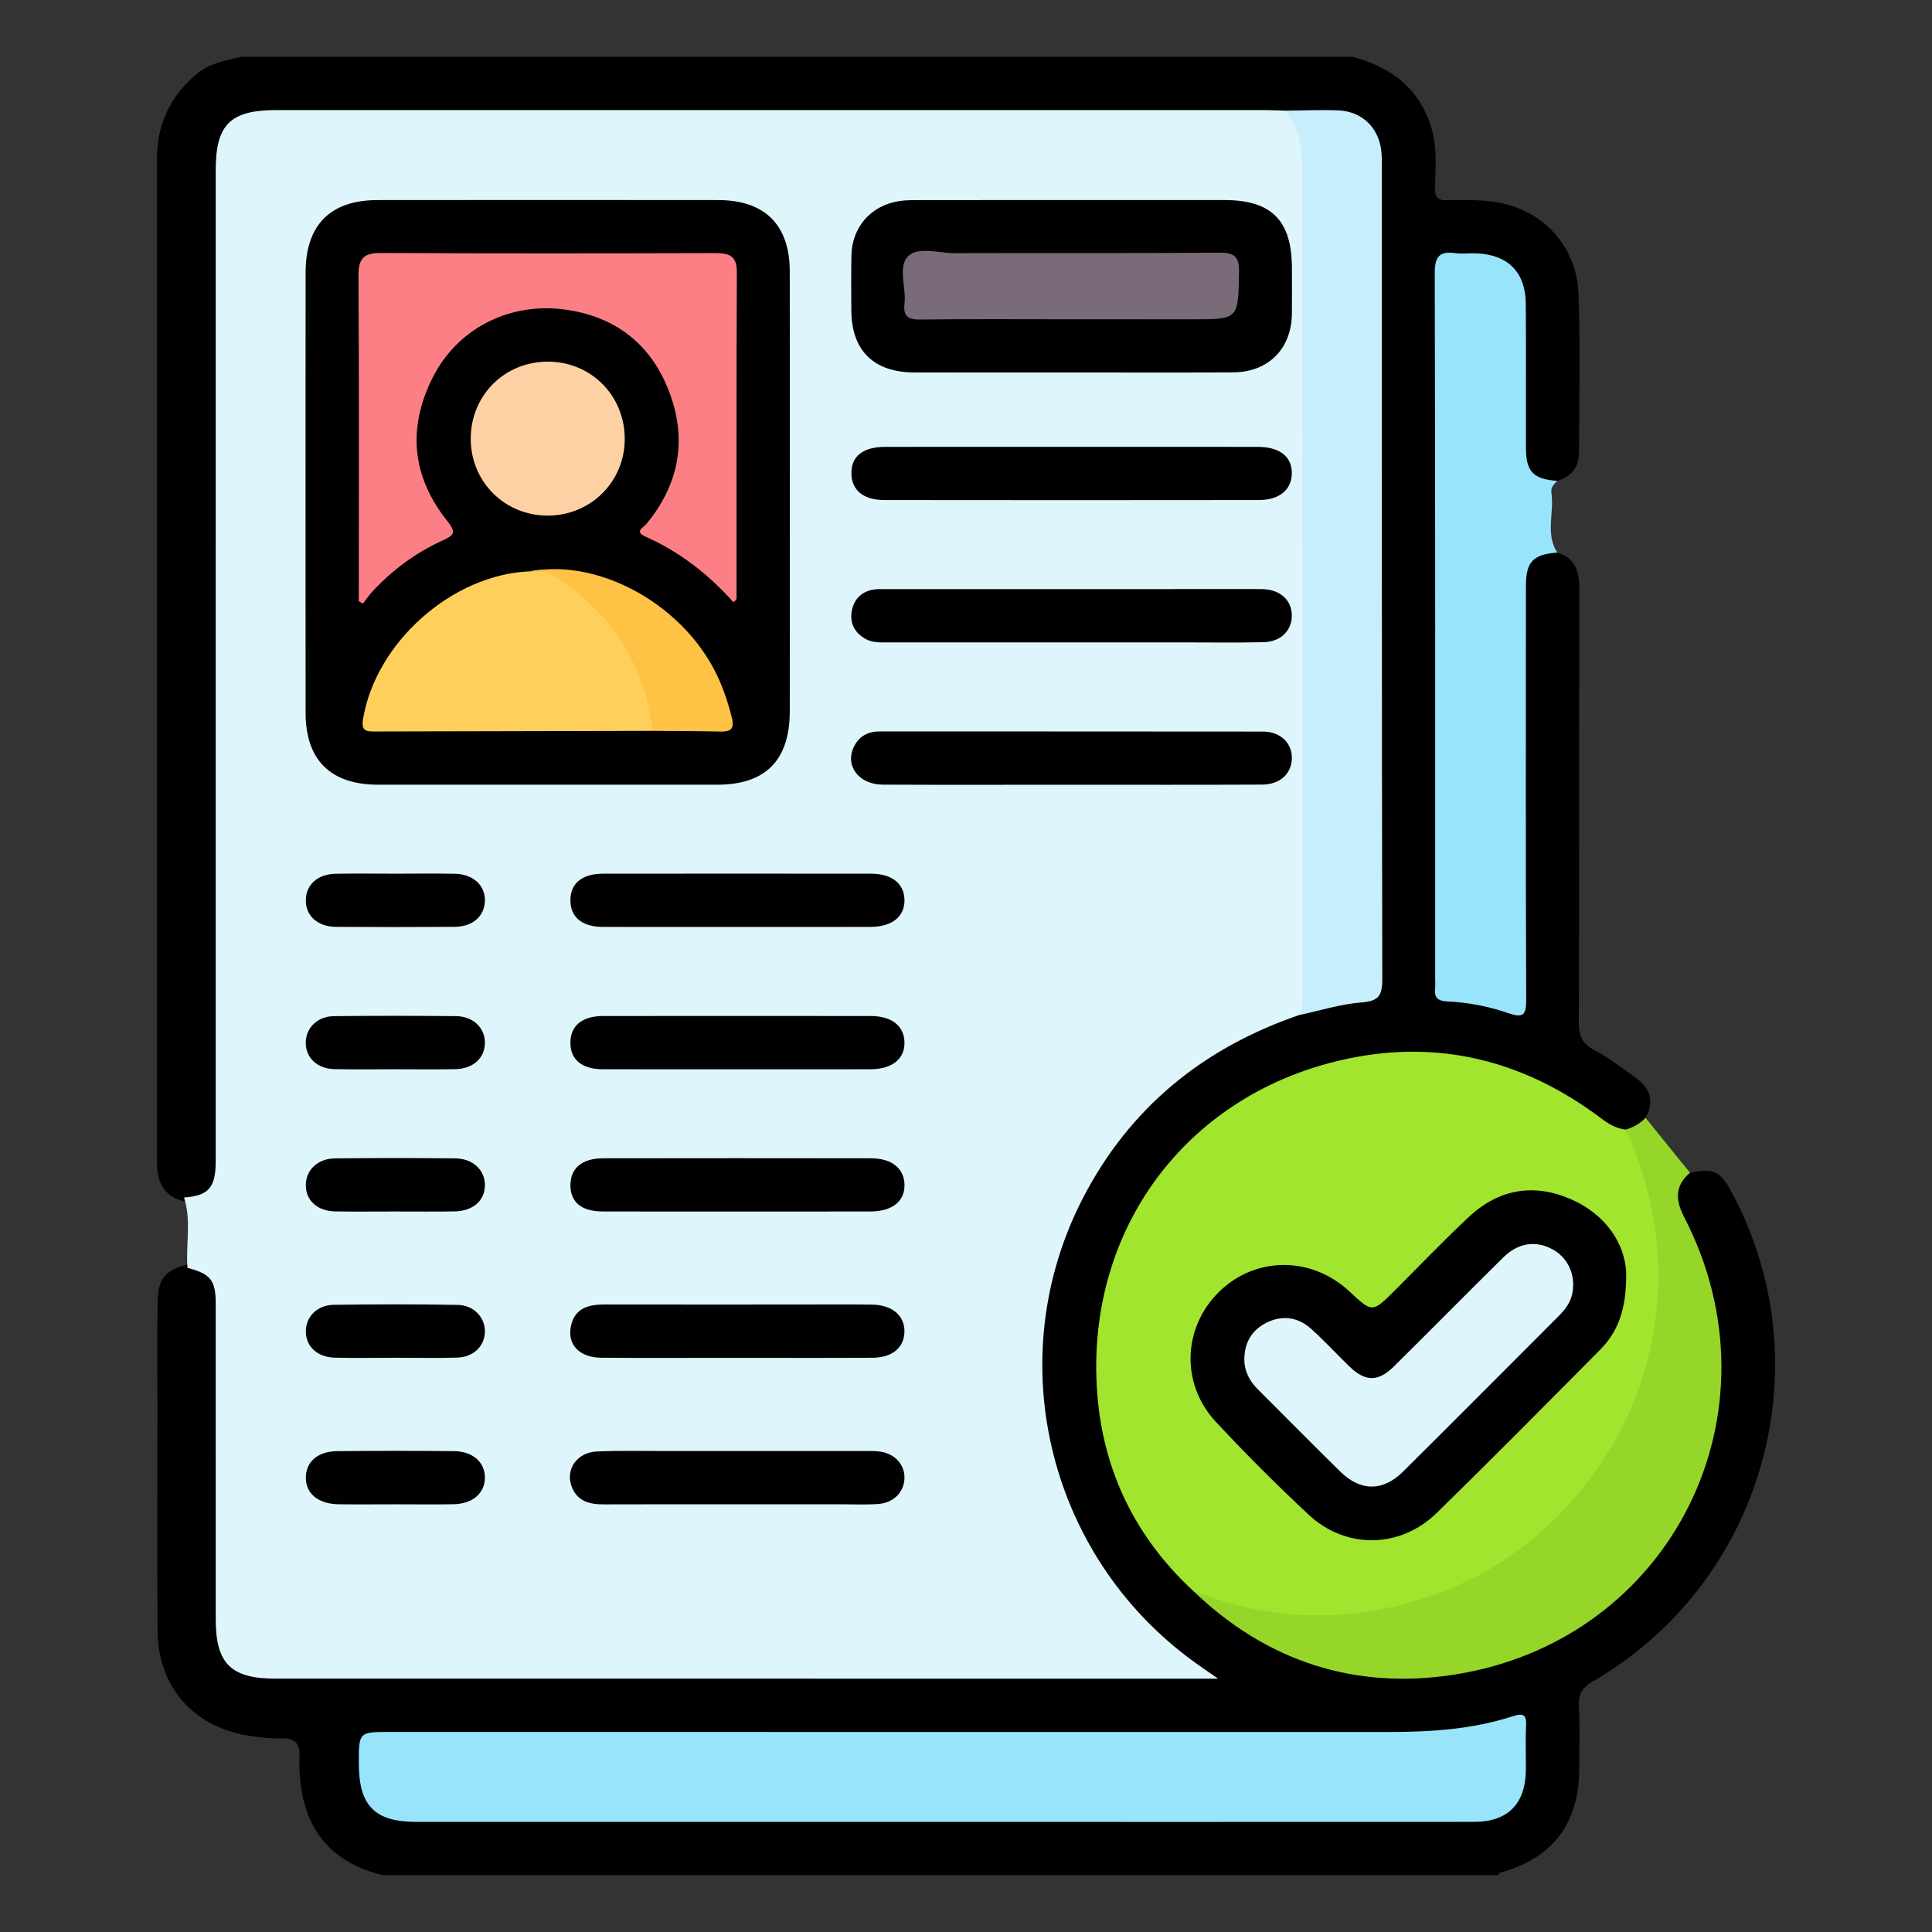 <?xml version="1.0" encoding="utf-8"?>
<!-- Generator: Adobe Illustrator 16.0.0, SVG Export Plug-In . SVG Version: 6.00 Build 0)  -->
<!DOCTYPE svg PUBLIC "-//W3C//DTD SVG 1.1//EN" "http://www.w3.org/Graphics/SVG/1.1/DTD/svg11.dtd">
<svg version="1.1" id="Layer_1" xmlns="http://www.w3.org/2000/svg" xmlns:xlink="http://www.w3.org/1999/xlink" x="0px" y="0px"
	 width="85px" height="85px" viewBox="0 0 85 85" enable-background="new 0 0 85 85" xml:space="preserve">
<rect x="0" y="0" width="85" height="85" fill="#333333" stroke="none"/>
<g>
	<path fill-rule="evenodd" clip-rule="evenodd" d="M59.496,2.5c1.782,0.467,3.062,1.48,3.533,3.325
		c0.2,0.788,0.124,1.606,0.103,2.411c-0.013,0.446,0.129,0.592,0.574,0.575c0.622-0.022,1.252-0.023,1.87,0.046
		c2.187,0.246,3.801,1.896,3.874,4.093c0.077,2.313,0.026,4.632,0.021,6.948c-0.001,0.649-0.335,1.071-0.959,1.26
		c-1.061,0.16-1.556-0.225-1.587-1.34c-0.053-1.899-0.012-3.8-0.02-5.7c-0.001-0.39,0.01-0.781-0.081-1.165
		c-0.286-1.218-1.999-2.056-3.14-1.546c-0.227,0.102-0.287,0.281-0.318,0.493c-0.045,0.311-0.031,0.624-0.031,0.936
		c-0.001,9.839-0.001,19.678-0.001,29.517c0,0.078,0,0.156,0,0.234c0.011,1.138,0.01,1.146,1.145,1.328
		c0.592,0.095,1.176,0.225,1.759,0.36c0.428,0.1,0.644-0.068,0.658-0.51c0.008-0.26,0.011-0.52,0.011-0.78
		c0-5.492,0-10.984,0-16.476c0-0.312-0.01-0.625,0.017-0.937c0.088-1.051,0.557-1.421,1.589-1.26c0.792,0.234,0.971,0.822,0.97,1.57
		C69.472,32.256,69.485,38.628,69.461,45c-0.003,0.603,0.166,0.928,0.699,1.208c0.639,0.336,1.215,0.795,1.807,1.215
		c0.644,0.457,0.829,1.039,0.43,1.757c-0.111,0.497-0.485,0.636-0.929,0.684c-0.479,0.007-0.83-0.269-1.183-0.536
		c-2.33-1.769-4.974-2.737-7.876-2.84c-2.851-0.102-5.523,0.659-7.899,2.258c-3.479,2.34-5.535,5.623-5.996,9.786
		c-0.414,3.751,0.538,7.175,2.987,10.114c0.349,0.418,0.66,0.872,1.078,1.23c2.03,1.849,4.356,3.123,7.089,3.545
		c4.47,0.69,8.388-0.448,11.681-3.61c2.911-2.795,4.263-6.229,4.18-10.23c-0.037-1.84-0.463-3.607-1.292-5.266
		c-0.209-0.418-0.45-0.824-0.571-1.281c-0.179-0.671,0.028-1.092,0.688-1.437c1.022-0.219,1.328-0.079,1.821,0.834
		c4.112,7.625,1.416,17.191-6.09,21.538c-0.469,0.271-0.645,0.56-0.62,1.091c0.044,0.935,0.017,1.872,0.012,2.808
		c-0.012,2.375-1.185,3.895-3.481,4.523c-0.037,0.01-0.062,0.072-0.092,0.109c-16.354,0-32.708,0-49.062,0
		c-2.282-0.554-3.496-2.021-3.654-4.424c-0.019-0.286-0.026-0.573-0.013-0.859c0.023-0.54-0.244-0.75-0.759-0.735
		c-0.521,0.015-1.038-0.043-1.553-0.132c-2.397-0.413-3.916-2.171-3.932-4.621c-0.021-3.254-0.006-6.509-0.005-9.764
		c0-1.562-0.021-3.124,0.01-4.687c0.02-1.025,0.328-1.385,1.308-1.649c1.112,0.163,1.474,0.576,1.479,1.796
		c0.016,3.852,0.004,7.704,0.007,11.556c0,0.885-0.024,1.771,0.01,2.654c0.045,1.154,0.522,1.702,1.646,1.95
		c0.358,0.079,0.722,0.092,1.086,0.092c13.326,0.002,26.651-0.001,39.977,0.001c0.103,0,0.206,0.012,0.311-0.034
		c-5.95-4.635-8.428-10.619-6.461-17.988c1.506-5.644,5.292-9.376,10.885-11.203c0.808-0.306,1.646-0.497,2.501-0.582
		c0.628-0.062,0.867-0.372,0.818-0.971c-0.013-0.154,0-0.312,0-0.468c0.001-11.622,0.001-23.245,0-34.868
		c0-0.208,0.004-0.416-0.006-0.624c-0.051-1.124-0.676-1.773-1.809-1.833c-0.727-0.037-1.455-0.027-2.184-0.019
		C43.827,5.106,31.154,5.093,18.48,5.097c-2.056,0.001-4.112-0.002-6.168,0.001C10.31,5.101,9.751,5.65,9.75,7.642
		c-0.003,13.012,0,26.024-0.002,39.036c0,1.51,0.035,3.02-0.017,4.527c-0.039,1.135-0.55,1.624-1.624,1.653
		c-0.804-0.188-1.154-0.733-1.192-1.521c-0.008-0.156-0.01-0.312-0.01-0.469c-0.001-14.624-0.001-29.247,0-43.871
		c0-1.494,0.556-2.713,1.695-3.7c0.589-0.511,1.29-0.626,1.99-0.797C26.892,2.5,43.193,2.5,59.496,2.5z"/>
	<path fill-rule="evenodd" clip-rule="evenodd" fill="#98E5FB" d="M68.513,24.313c-1.056,0.074-1.378,0.401-1.378,1.45
		c-0.004,6.066-0.013,12.133,0.012,18.199c0.003,0.684-0.109,0.846-0.802,0.607c-0.856-0.295-1.759-0.469-2.673-0.51
		c-0.393-0.018-0.581-0.157-0.533-0.564c0.016-0.129,0.003-0.261,0.003-0.391c0-10.362,0.008-20.724-0.019-31.086
		c-0.001-0.733,0.207-0.978,0.91-0.881c0.307,0.042,0.624-0.004,0.936,0.01c1.39,0.062,2.15,0.834,2.16,2.232
		c0.015,2.109,0,4.218,0.006,6.327c0.003,1.049,0.323,1.376,1.379,1.45c-0.147,0.146-0.296,0.282-0.259,0.525
		C68.386,22.556,67.979,23.48,68.513,24.313z"/>
	<path fill-rule="evenodd" clip-rule="evenodd" fill="#96D629" d="M71.528,49.698c0.332-0.102,0.63-0.263,0.868-0.52
		c0.651,0.807,1.304,1.612,1.956,2.418c-0.665,0.569-0.648,1.19-0.261,1.94c4.449,8.594-0.537,18.634-10.089,20.137
		c-4.377,0.688-8.274-0.57-11.508-3.682c0.318-0.194,0.601,0,0.892,0.086c5.573,1.647,10.559,0.612,14.81-3.395
		c3.258-3.07,4.693-6.932,4.515-11.384c-0.064-1.595-0.431-3.143-1.016-4.634C71.574,50.358,71.38,50.056,71.528,49.698z"/>
	<path fill-rule="evenodd" clip-rule="evenodd" fill="#DEF5FC" d="M8.248,55.778c-0.081-1.028,0.179-2.074-0.152-3.092
		c1.089-0.084,1.394-0.434,1.394-1.616c0.001-14.53,0-29.062,0.001-43.592c0-2,0.643-2.635,2.669-2.635
		c14.504,0,29.009,0,43.513,0.001c0.286,0,0.572,0.017,0.857,0.024c0.493,0.189,0.697,0.604,0.81,1.074
		c0.157,0.66,0.224,1.331,0.223,2.012c-0.002,11.761,0,23.521-0.008,35.282c-0.001,0.498,0.147,1.065-0.399,1.422
		c-4.219,1.446-7.455,4.074-9.512,8.053c-3.715,7.187-1.473,16.018,5.197,20.621c0.187,0.128,0.371,0.259,0.749,0.522
		c-0.431,0-0.646,0-0.862,0c-13.535,0-27.07,0-40.605-0.001c-1.964,0-2.632-0.663-2.632-2.608c0-4.633,0.001-9.266-0.001-13.899
		C9.489,56.324,9.262,56.046,8.248,55.778z"/>
	<path fill-rule="evenodd" clip-rule="evenodd" fill="#A1E52E" d="M71.528,49.698c1.075,2.382,1.592,4.885,1.391,7.488
		c-0.231,2.985-1.266,5.689-3.119,8.07c-2.462,3.161-5.705,5.029-9.621,5.644c-2.613,0.411-5.203,0.079-7.684-0.908
		c-2.538-2.348-3.963-5.277-4.221-8.69c-0.558-7.37,4.153-13.476,11.424-14.803c3.938-0.719,7.523,0.287,10.719,2.683
		C70.757,49.438,71.097,49.656,71.528,49.698z"/>
	<path fill-rule="evenodd" clip-rule="evenodd" fill="#98E5FB" d="M41.429,80.157c-7.704,0-15.408,0-23.111-0.001
		c-1.828,0-2.527-0.709-2.531-2.559c-0.003-1.398-0.003-1.398,1.375-1.398c14.653,0,29.306-0.002,43.958,0.002
		c1.854,0,3.692-0.123,5.468-0.703c0.464-0.151,0.578-0.013,0.554,0.445c-0.035,0.649-0.002,1.302-0.011,1.952
		c-0.02,1.474-0.802,2.259-2.277,2.26C57.045,80.159,49.237,80.157,41.429,80.157z"/>
	<path fill-rule="evenodd" clip-rule="evenodd" fill="#C7EEFD" d="M57.155,44.659c0.191-0.278,0.152-0.596,0.152-0.906
		c0-12.062,0.003-24.122-0.006-36.184c-0.001-0.962-0.099-1.919-0.771-2.7c0.78-0.007,1.561-0.043,2.339-0.014
		c1.079,0.04,1.831,0.8,1.912,1.878c0.02,0.259,0.016,0.521,0.016,0.78c0,11.86-0.007,23.721,0.018,35.581
		c0.002,0.732-0.183,0.952-0.921,1.01C58.972,44.177,58.067,44.465,57.155,44.659z"/>
	<path fill-rule="evenodd" clip-rule="evenodd" d="M34.748,21.691c0,3.201,0.003,6.403-0.001,9.604
		c-0.003,2.156-1.066,3.229-3.198,3.229c-4.972,0.002-9.943,0.002-14.916,0c-2.089-0.001-3.187-1.087-3.188-3.163
		c-0.004-6.455-0.003-12.91,0-19.366c0.001-2.093,1.084-3.19,3.162-3.192c4.998-0.006,9.996-0.006,14.993,0
		c2.047,0.003,3.141,1.089,3.146,3.126C34.754,15.184,34.748,18.438,34.748,21.691z"/>
	<path fill-rule="evenodd" clip-rule="evenodd" d="M47.093,16.387c-2.29,0-4.579,0.003-6.869-0.001
		c-1.785-0.002-2.762-0.967-2.769-2.727c-0.003-0.807-0.013-1.613,0.004-2.42c0.027-1.263,0.874-2.214,2.125-2.395
		c0.282-0.041,0.57-0.041,0.856-0.041c4.475-0.003,8.95-0.003,13.426-0.001c2.083,0,2.972,0.9,2.973,3.004
		c0,0.677,0.008,1.353-0.002,2.029c-0.024,1.51-1.042,2.537-2.562,2.547C51.881,16.398,49.486,16.387,47.093,16.387z"/>
	<path fill-rule="evenodd" clip-rule="evenodd" d="M47.087,28.262c-2.679,0-5.356-0.001-8.035,0.002
		c-0.339,0-0.682,0.015-0.987-0.162c-0.481-0.277-0.691-0.711-0.584-1.249c0.1-0.499,0.426-0.824,0.942-0.913
		c0.178-0.03,0.363-0.021,0.545-0.021c5.435-0.001,10.869-0.001,16.305-0.001c0.104,0,0.208-0.003,0.312,0.002
		c0.739,0.035,1.226,0.472,1.249,1.118c0.024,0.681-0.469,1.198-1.243,1.216c-1.222,0.027-2.443,0.008-3.666,0.008
		C50.312,28.262,48.699,28.262,47.087,28.262z"/>
	<path fill-rule="evenodd" clip-rule="evenodd" d="M47.146,19.659c2.73,0,5.461-0.002,8.19,0.001
		c0.971,0.002,1.516,0.437,1.498,1.179c-0.017,0.72-0.547,1.16-1.465,1.161c-5.486,0.007-10.974,0.007-16.459,0
		c-0.929-0.001-1.439-0.433-1.451-1.167c-0.011-0.762,0.504-1.171,1.496-1.173C41.686,19.657,44.415,19.659,47.146,19.659z"/>
	<path fill-rule="evenodd" clip-rule="evenodd" d="M47.104,34.525c-2.758,0-5.514,0.009-8.27-0.004
		c-1.062-0.005-1.679-0.849-1.258-1.681c0.234-0.462,0.622-0.662,1.142-0.661c5.617,0.005,11.235-0.001,16.852,0.007
		c0.767,0.001,1.278,0.507,1.266,1.18c-0.014,0.672-0.52,1.15-1.306,1.153C52.721,34.533,49.912,34.525,47.104,34.525z"/>
	<path fill-rule="evenodd" clip-rule="evenodd" d="M32.444,53.302c-1.977,0-3.954,0.004-5.931-0.002
		c-0.936-0.003-1.423-0.414-1.417-1.169c0.006-0.737,0.517-1.169,1.439-1.171c3.927-0.006,7.855-0.006,11.783,0
		c0.913,0.001,1.456,0.439,1.476,1.152c0.021,0.736-0.538,1.187-1.498,1.188C36.345,53.305,34.395,53.302,32.444,53.302z"/>
	<path fill-rule="evenodd" clip-rule="evenodd" d="M32.445,47.044c-1.977,0-3.954,0.004-5.931-0.002
		c-0.922-0.003-1.424-0.429-1.419-1.176c0.005-0.74,0.515-1.164,1.438-1.165c3.928-0.004,7.855-0.004,11.784,0
		c0.912,0.001,1.456,0.432,1.476,1.146c0.021,0.737-0.54,1.193-1.495,1.196C36.347,47.047,34.396,47.044,32.445,47.044z"/>
	<path fill-rule="evenodd" clip-rule="evenodd" d="M32.447,40.781c-1.977,0-3.954,0.004-5.931-0.001
		c-0.913-0.003-1.426-0.437-1.421-1.178c0.004-0.738,0.515-1.162,1.437-1.163c3.928-0.004,7.855-0.004,11.784,0
		c0.918,0.001,1.456,0.425,1.477,1.14c0.021,0.74-0.542,1.199-1.493,1.201C36.349,40.784,34.398,40.781,32.447,40.781z"/>
	<path fill-rule="evenodd" clip-rule="evenodd" fill="#010101" d="M32.38,59.739c-1.977,0-3.953,0.011-5.929-0.004
		c-0.959-0.008-1.501-0.579-1.333-1.389c0.167-0.799,0.773-0.954,1.481-0.953c2.756,0.005,5.513,0.002,8.269,0.002
		c1.17,0,2.341-0.011,3.511,0.004c0.886,0.011,1.436,0.498,1.413,1.21c-0.022,0.685-0.544,1.122-1.405,1.127
		C36.384,59.747,34.382,59.74,32.38,59.739z"/>
	<path fill-rule="evenodd" clip-rule="evenodd" fill="#010101" d="M32.407,66.183c-1.95,0-3.9-0.005-5.85,0.003
		c-0.616,0.003-1.152-0.134-1.399-0.763c-0.299-0.765,0.219-1.526,1.104-1.564c1.012-0.045,2.028-0.019,3.042-0.02
		c2.887-0.001,5.773-0.001,8.659,0c0.234,0,0.469-0.007,0.701,0.018c0.676,0.071,1.135,0.55,1.129,1.16
		c-0.005,0.61-0.466,1.102-1.145,1.151c-0.543,0.04-1.091,0.015-1.637,0.015C35.476,66.184,33.941,66.183,32.407,66.183z"/>
	<path fill-rule="evenodd" clip-rule="evenodd" d="M17.43,38.438c0.857,0,1.715-0.012,2.572,0.003
		c0.817,0.014,1.357,0.517,1.331,1.206c-0.026,0.669-0.54,1.125-1.327,1.13c-1.741,0.012-3.481,0.013-5.223,0.001
		c-0.823-0.006-1.353-0.505-1.328-1.205c0.023-0.668,0.535-1.119,1.325-1.132C15.663,38.427,16.546,38.438,17.43,38.438z"/>
	<path fill-rule="evenodd" clip-rule="evenodd" d="M17.37,47.043c-0.883-0.001-1.767,0.014-2.65-0.005
		c-0.772-0.017-1.282-0.511-1.268-1.184c0.013-0.638,0.513-1.139,1.234-1.147c1.792-0.02,3.585-0.019,5.378-0.001
		c0.764,0.008,1.284,0.528,1.269,1.193c-0.016,0.668-0.528,1.127-1.313,1.141C19.137,47.055,18.253,47.043,17.37,47.043z"/>
	<path fill-rule="evenodd" clip-rule="evenodd" fill="#000101" d="M17.325,53.301c-0.857,0-1.715,0.011-2.572-0.003
		c-0.785-0.013-1.292-0.473-1.299-1.146c-0.007-0.661,0.508-1.177,1.278-1.187c1.766-0.021,3.533-0.021,5.299-0.001
		c0.776,0.009,1.296,0.508,1.303,1.166c0.007,0.693-0.523,1.158-1.36,1.168C19.091,53.31,18.208,53.302,17.325,53.301z"/>
	<path fill-rule="evenodd" clip-rule="evenodd" fill="#010101" d="M17.375,59.736c-0.882,0.001-1.766,0.019-2.647-0.004
		c-0.781-0.021-1.284-0.507-1.273-1.174c0.01-0.634,0.5-1.142,1.229-1.151c1.817-0.026,3.635-0.027,5.452,0.003
		c0.714,0.012,1.208,0.554,1.197,1.181c-0.011,0.638-0.499,1.117-1.23,1.139C19.193,59.756,18.284,59.735,17.375,59.736z"/>
	<path fill-rule="evenodd" clip-rule="evenodd" fill="#010101" d="M17.379,66.183c-0.831,0-1.662,0.01-2.492-0.002
		c-0.895-0.014-1.441-0.477-1.432-1.187c0.009-0.685,0.529-1.143,1.381-1.15c1.713-0.016,3.427-0.017,5.14,0.001
		c0.836,0.008,1.367,0.496,1.357,1.178s-0.542,1.141-1.384,1.157C19.092,66.195,18.235,66.183,17.379,66.183z"/>
	<path fill-rule="evenodd" clip-rule="evenodd" d="M71.546,55.967c0.021,1.662-0.37,2.633-1.155,3.424
		c-2.382,2.399-4.759,4.806-7.177,7.168c-1.61,1.574-3.993,1.612-5.637,0.082c-1.407-1.311-2.77-2.675-4.081-4.082
		c-1.568-1.682-1.459-4.186,0.168-5.753c1.602-1.542,4.045-1.536,5.708,0.014c1.008,0.94,1.007,0.939,1.99-0.042
		c1.085-1.084,2.146-2.195,3.267-3.243c1.304-1.218,2.839-1.489,4.473-0.779C70.713,53.456,71.48,54.769,71.546,55.967z"/>
	<path fill-rule="evenodd" clip-rule="evenodd" fill="#FC7F86" d="M32.26,26.487c-1.083-1.213-2.356-2.213-3.873-2.883
		c-0.495-0.219-0.064-0.409,0.059-0.559c1.344-1.633,1.762-3.481,1.111-5.48c-0.743-2.281-2.373-3.652-4.758-3.953
		c-2.459-0.311-4.707,0.885-5.773,3.019c-1.103,2.207-0.902,4.345,0.644,6.278c0.422,0.528,0.309,0.639-0.225,0.883
		c-1.167,0.535-2.193,1.293-3.069,2.241c-0.151,0.163-0.275,0.351-0.411,0.527c-0.06-0.037-0.119-0.074-0.179-0.111
		c0-0.171,0-0.342,0-0.513c0-4.608,0.015-9.216-0.014-13.823c-0.005-0.764,0.253-0.986,0.994-0.982
		c4.894,0.024,9.789,0.019,14.683,0.005c0.613-0.002,0.974,0.1,0.97,0.843c-0.022,4.738-0.012,9.477-0.014,14.214
		C32.405,26.288,32.442,26.404,32.26,26.487z"/>
	<path fill-rule="evenodd" clip-rule="evenodd" fill="#FED05B" d="M28.714,32.155c-4.08,0.009-8.16,0.018-12.24,0.027
		c-0.347,0-0.584-0.018-0.505-0.519c0.538-3.389,3.939-6.414,7.381-6.528c0.597-0.151,1.117,0.005,1.616,0.351
		c2.05,1.42,3.236,3.408,3.842,5.783C28.886,31.57,28.969,31.884,28.714,32.155z"/>
	<path fill-rule="evenodd" clip-rule="evenodd" fill="#FDD1A3" d="M24.086,22.685c-1.881-0.005-3.365-1.481-3.376-3.359
		c-0.012-1.919,1.482-3.42,3.399-3.415c1.913,0.005,3.396,1.515,3.377,3.438C27.467,21.218,25.969,22.688,24.086,22.685z"/>
	<path fill-rule="evenodd" clip-rule="evenodd" fill="#FEC244" d="M28.714,32.155c-0.38-3.009-1.872-5.296-4.454-6.878
		c-0.284-0.174-0.608-0.086-0.91-0.142c2.902-0.553,6.45,1.321,8.029,4.243c0.371,0.688,0.622,1.417,0.815,2.177
		c0.136,0.53-0.05,0.642-0.52,0.631C30.688,32.163,29.701,32.164,28.714,32.155z"/>
	<path fill-rule="evenodd" clip-rule="evenodd" fill="#796C78" d="M47.133,14.047c-2.213,0-4.425-0.017-6.638,0.012
		c-0.541,0.007-0.765-0.141-0.7-0.696c0.083-0.714-0.312-1.633,0.167-2.098c0.44-0.426,1.341-0.125,2.037-0.127
		c3.879-0.013,7.758,0.01,11.637-0.021c0.681-0.005,0.89,0.171,0.877,0.87c-0.04,2.06-0.008,2.061-2.069,2.061
		C50.674,14.047,48.903,14.047,47.133,14.047z"/>
	<path fill-rule="evenodd" clip-rule="evenodd" fill="#DEF5FC" d="M54.746,59.807c0.002-0.745,0.337-1.307,1.003-1.627
		c0.702-0.338,1.383-0.221,1.953,0.298c0.577,0.523,1.107,1.099,1.668,1.642c0.697,0.675,1.262,0.685,1.954,0
		c1.609-1.592,3.197-3.205,4.809-4.794c0.653-0.645,1.411-0.756,2.136-0.379c0.695,0.361,1.049,1.096,0.918,1.899
		c-0.069,0.432-0.315,0.759-0.614,1.058c-2.281,2.281-4.555,4.569-6.845,6.842c-0.88,0.872-1.866,0.873-2.745,0.013
		c-1.227-1.201-2.43-2.426-3.646-3.638C54.972,60.756,54.748,60.333,54.746,59.807z"/>
</g>
</svg>
